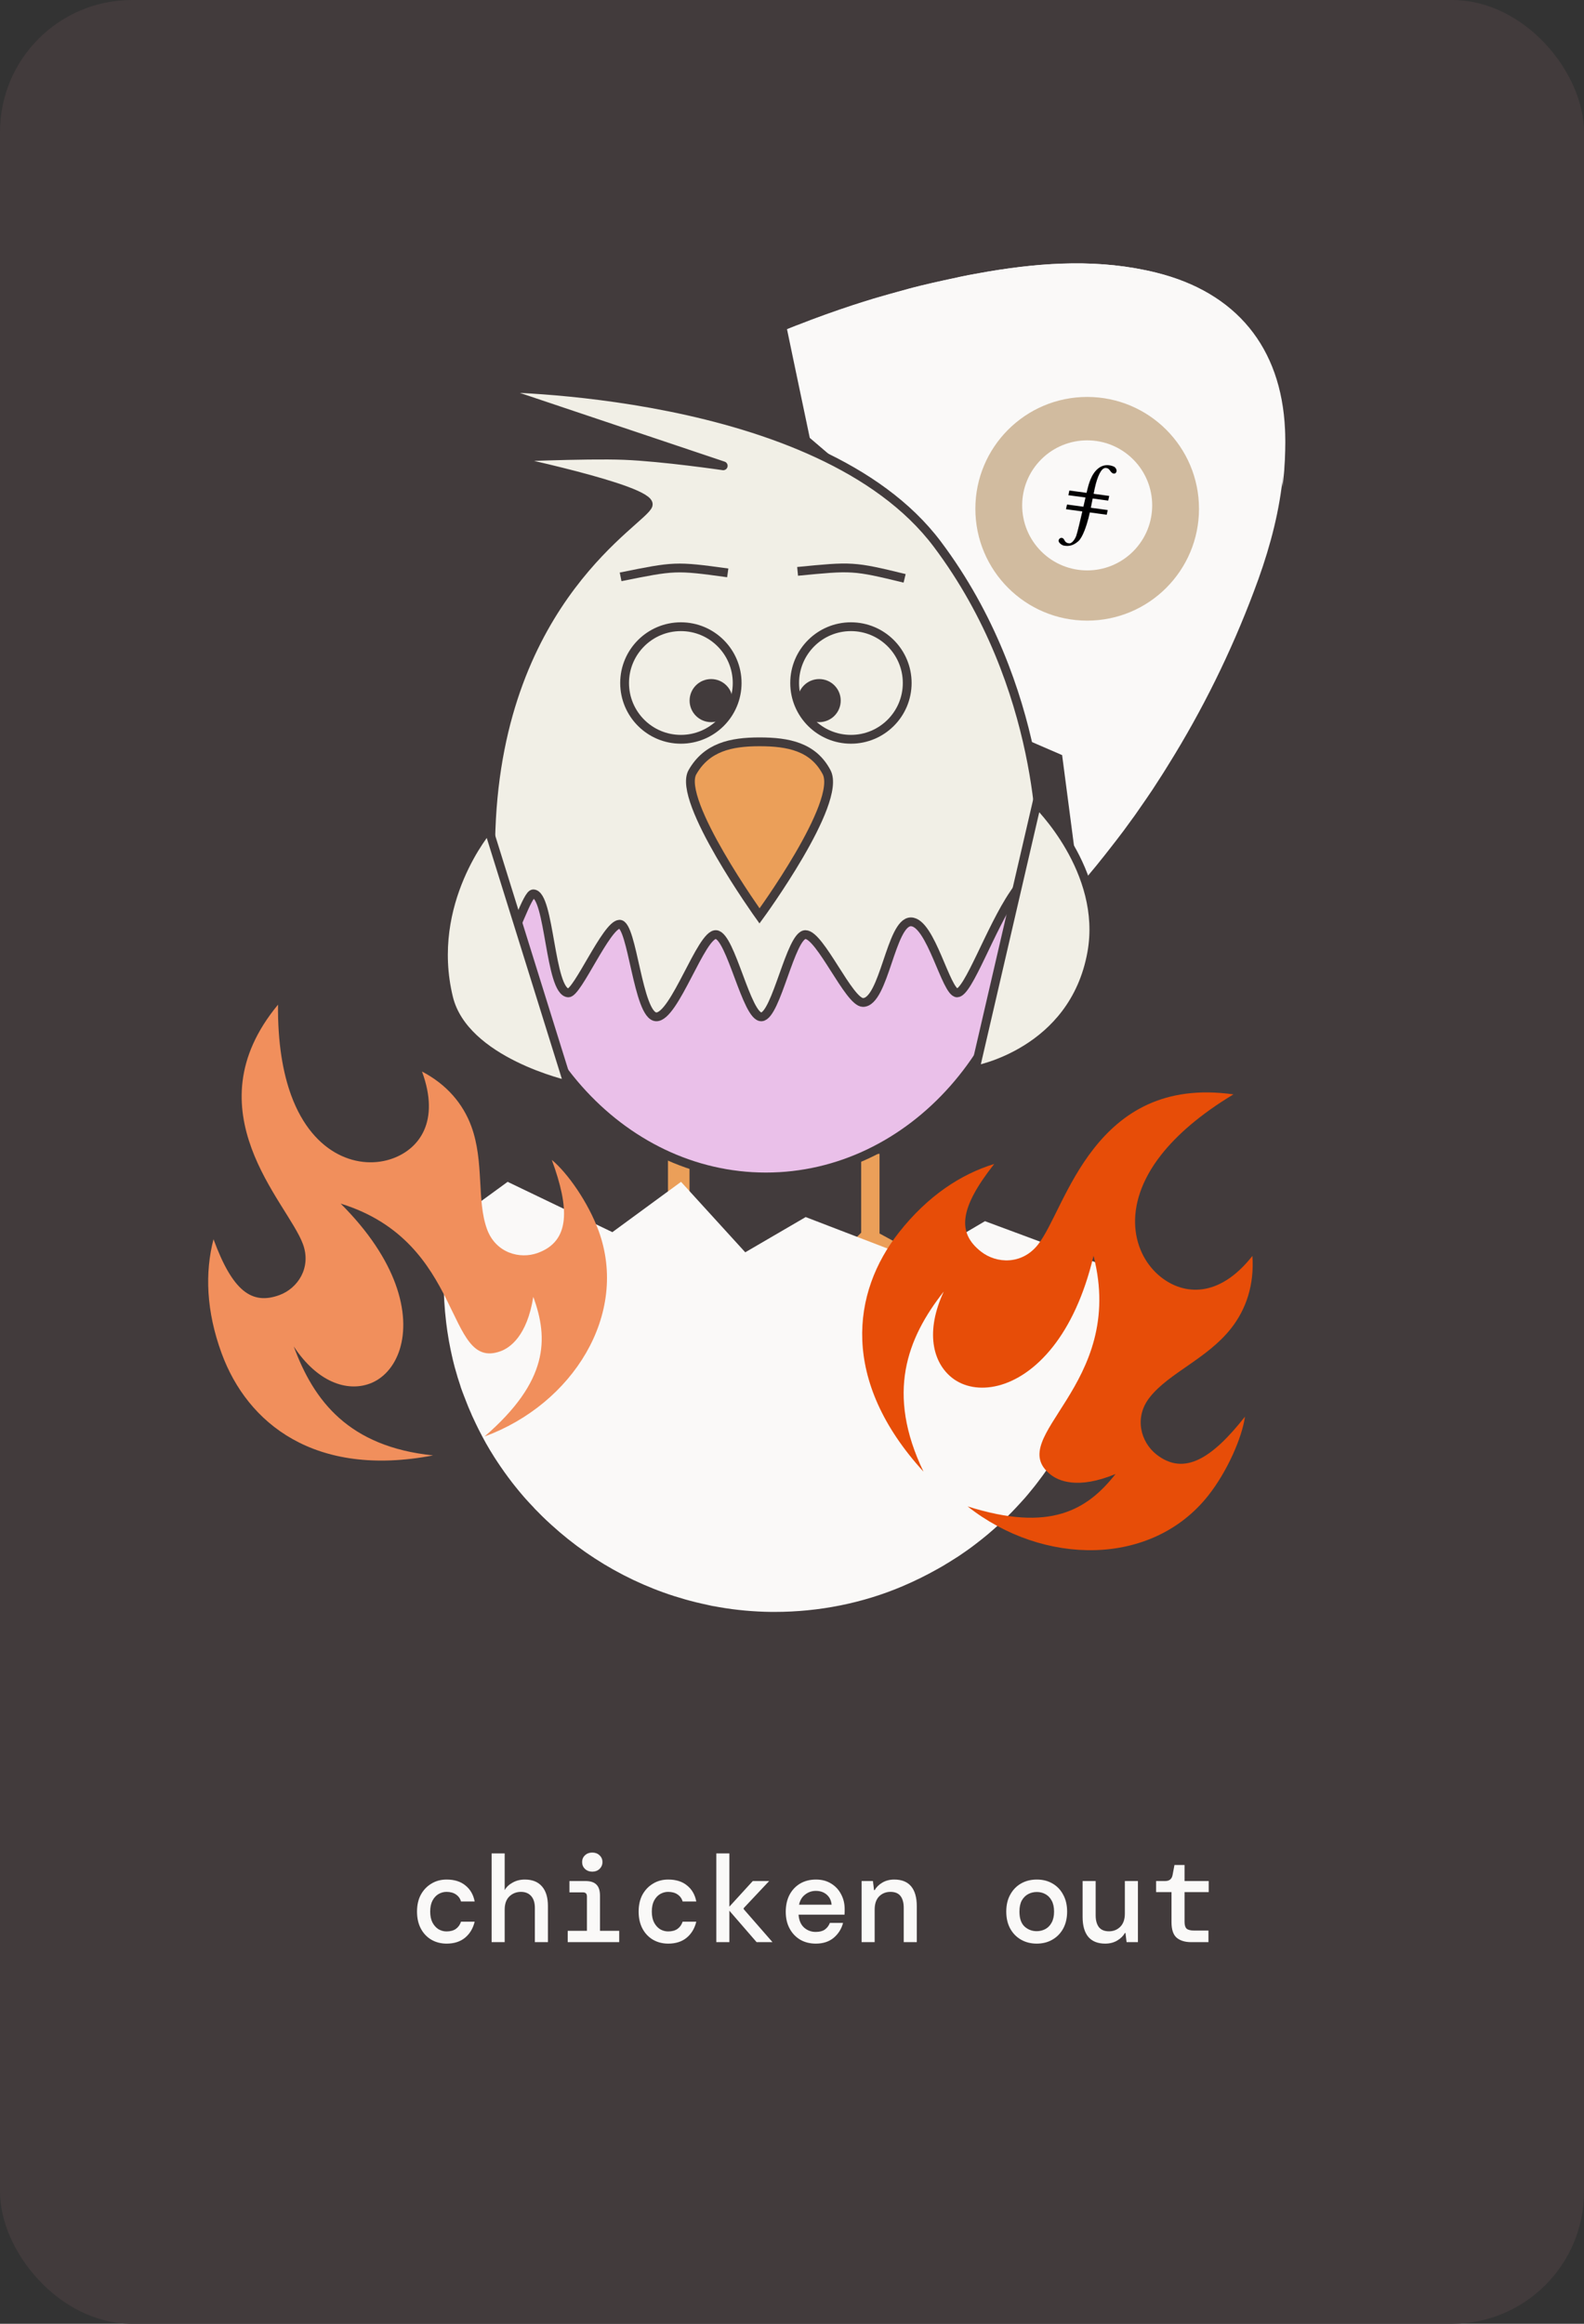 <svg width="180" height="264" viewBox="0 0 180 264" fill="none" xmlns="http://www.w3.org/2000/svg">
  <rect x="0" y="0" width="180" height="264" fill="#333333" stroke="none"/>
  <rect width="180" height="264" rx="15" fill="#423B3C" />
  <path
    d="M122.641 100.684C122.459 99.287 122.269 97.881 122.096 96.477C121.63 92.908 121.164 89.339 120.696 85.786C115.953 83.729 111.202 81.679 106.459 79.622C105.835 75.058 105.209 70.512 104.584 65.948L103.224 59.319L92.02 49.747L90.076 40.49L89.432 37.396C89.688 37.294 89.943 37.193 90.199 37.091C90.358 37.022 90.525 36.963 90.692 36.903C92.764 36.085 94.863 35.338 96.974 34.643C97.158 34.586 97.342 34.528 97.526 34.47L97.535 34.462C97.719 34.404 97.902 34.347 98.086 34.289C98.471 34.175 98.856 34.044 99.241 33.93C99.467 33.868 99.686 33.797 99.913 33.735C100.611 33.534 101.31 33.333 102.016 33.142C102.207 33.093 102.391 33.035 102.582 32.987C102.757 32.936 102.948 32.888 103.123 32.838C103.149 32.832 103.158 32.824 103.184 32.818C103.359 32.768 103.541 32.727 103.716 32.677C104.299 32.524 104.89 32.38 105.489 32.245C105.645 32.21 105.794 32.166 105.941 32.138C105.984 32.134 106.019 32.121 106.071 32.109C106.236 32.066 106.409 32.033 106.566 31.998C106.757 31.949 106.947 31.918 107.139 31.869C107.321 31.828 107.503 31.787 107.702 31.748C107.711 31.741 107.719 31.75 107.728 31.742C107.91 31.701 108.11 31.662 108.292 31.621C108.474 31.58 108.673 31.541 108.855 31.5C108.865 31.492 108.882 31.494 108.891 31.486C109.073 31.445 109.263 31.414 109.445 31.373C109.644 31.334 109.834 31.302 110.026 31.253C110.13 31.23 110.242 31.216 110.337 31.2C110.493 31.165 110.648 31.147 110.804 31.112C111.314 31.019 111.841 30.928 112.351 30.836C118.662 29.787 124.999 29.404 131.325 30.967C140.389 33.21 145.518 39.45 145.941 48.773C145.951 48.953 145.951 49.14 145.961 49.319C145.958 49.353 145.964 49.379 145.961 49.413C145.961 49.6 145.971 49.78 145.971 49.967C145.98 50.164 145.971 50.358 145.97 50.562C145.97 50.562 145.977 50.572 145.968 50.579C145.969 50.766 145.961 50.944 145.962 51.131C145.956 51.386 145.949 51.658 145.934 51.92C145.935 52.013 145.926 52.114 145.926 52.208C145.918 52.292 145.919 52.386 145.911 52.47C145.907 52.614 145.893 52.766 145.88 52.918C145.871 53.019 145.871 53.113 145.862 53.214C145.865 53.274 145.852 53.332 145.855 53.392C145.846 53.493 145.838 53.577 145.829 53.678C145.803 53.982 145.768 54.276 145.741 54.58C145.724 54.671 145.715 54.773 145.708 54.857C145.702 54.924 145.688 54.982 145.682 55.05C145.673 55.151 145.657 55.243 145.639 55.352C145.1 59.405 143.952 63.337 142.488 67.186C139.872 74.141 136.618 80.716 132.761 86.898C132.622 87.122 132.483 87.346 132.344 87.57C132.254 87.722 132.147 87.873 132.057 88.025C131.701 88.585 131.336 89.151 130.973 89.701C130.727 90.076 130.474 90.441 130.229 90.799C130.102 90.982 129.976 91.165 129.849 91.347C129.595 91.713 129.342 92.078 129.088 92.444C128.961 92.626 128.835 92.809 128.7 92.982C128.058 93.887 127.392 94.78 126.711 95.655C126.711 95.655 126.711 95.655 126.702 95.662C126.567 95.836 126.433 96.009 126.298 96.182C126.164 96.356 126.02 96.537 125.886 96.71C125.608 97.065 125.339 97.412 125.053 97.757C125.033 97.789 125.005 97.811 124.986 97.843C124.727 98.166 124.478 98.481 124.212 98.794C124.212 98.794 124.212 98.794 124.203 98.801C123.783 99.32 123.346 99.837 122.901 100.344C122.831 100.465 122.736 100.574 122.641 100.684Z"
    fill="#FAF9F8" />
  <path
    d="M145.732 55.356C145.771 54.339 145.769 53.31 145.733 52.276C145.308 42.951 140.187 36.702 131.111 34.465C124.784 32.9 118.445 33.282 112.133 34.331C104.525 35.605 97.21 37.699 90.147 40.492L89.503 37.397C89.758 37.296 90.014 37.194 90.27 37.093C90.429 37.024 90.596 36.964 90.763 36.905C92.835 36.087 94.934 35.34 97.046 34.645C97.23 34.587 97.414 34.53 97.598 34.472L97.607 34.464C97.791 34.406 97.975 34.349 98.158 34.291C98.543 34.177 98.929 34.046 99.313 33.932C99.54 33.87 99.759 33.799 99.986 33.737C100.684 33.536 101.382 33.335 102.088 33.144C102.28 33.095 102.464 33.037 102.655 32.989C102.83 32.939 103.021 32.89 103.196 32.84C103.222 32.834 103.231 32.826 103.257 32.821C103.432 32.77 103.614 32.729 103.789 32.679C104.372 32.526 104.963 32.382 105.562 32.248C105.719 32.213 105.867 32.168 106.014 32.141C106.057 32.137 106.092 32.123 106.145 32.111C106.31 32.069 106.483 32.035 106.639 32C106.831 31.952 107.021 31.92 107.212 31.872C107.395 31.831 107.577 31.79 107.776 31.751C107.785 31.743 107.793 31.752 107.802 31.745C107.984 31.704 108.184 31.665 108.366 31.624C108.548 31.583 108.747 31.543 108.93 31.503C108.939 31.495 108.956 31.497 108.965 31.489C109.147 31.448 109.337 31.416 109.519 31.375C109.718 31.336 109.908 31.305 110.1 31.256C110.204 31.233 110.316 31.219 110.411 31.203C110.567 31.168 110.722 31.149 110.878 31.114C111.388 31.022 111.915 30.931 112.426 30.838C118.738 29.79 125.076 29.408 131.403 30.973C140.47 33.217 145.6 39.458 146.025 48.784C146.035 48.964 146.035 49.151 146.045 49.331C146.042 49.364 146.048 49.39 146.045 49.424C146.046 49.611 146.055 49.791 146.056 49.978C146.064 50.175 146.055 50.37 146.054 50.574C146.054 50.574 146.062 50.583 146.052 50.59C146.053 50.778 146.046 50.956 146.046 51.143C146.04 51.398 146.033 51.669 146.019 51.931C146.019 52.025 146.01 52.126 146.01 52.22C146.003 52.304 146.003 52.398 145.995 52.482C145.991 52.626 145.978 52.778 145.964 52.93C145.955 53.031 145.956 53.124 145.947 53.226C145.95 53.285 145.936 53.344 145.939 53.404C145.93 53.505 145.923 53.589 145.914 53.69C145.887 53.994 145.853 54.288 145.826 54.592C145.809 54.684 145.8 54.785 145.793 54.869C145.787 54.936 145.773 54.995 145.767 55.062C145.758 55.163 145.741 55.255 145.732 55.356Z"
    fill="#FAF9F8" />
  <path
    d="M50.748 220.811C50.104 220.811 49.525 220.662 49.012 220.363C48.508 220.064 48.111 219.644 47.822 219.103C47.532 218.552 47.388 217.908 47.388 217.171C47.388 216.434 47.532 215.794 47.822 215.253C48.12 214.712 48.522 214.292 49.026 213.993C49.53 213.685 50.104 213.531 50.748 213.531C51.635 213.531 52.349 213.755 52.89 214.203C53.441 214.642 53.791 215.248 53.94 216.023H52.386C52.292 215.687 52.101 215.421 51.812 215.225C51.532 215.029 51.172 214.931 50.734 214.931C50.416 214.931 50.113 215.015 49.824 215.183C49.544 215.351 49.315 215.603 49.138 215.939C48.97 216.266 48.886 216.676 48.886 217.171C48.886 217.656 48.97 218.067 49.138 218.403C49.315 218.739 49.544 218.996 49.824 219.173C50.113 219.341 50.416 219.425 50.734 219.425C51.182 219.425 51.541 219.327 51.812 219.131C52.083 218.935 52.274 218.664 52.386 218.319H53.94C53.753 219.084 53.389 219.691 52.848 220.139C52.306 220.587 51.606 220.811 50.748 220.811ZM55.866 220.643V210.563H57.35V214.735C57.537 214.39 57.836 214.105 58.246 213.881C58.657 213.648 59.119 213.531 59.632 213.531C60.491 213.531 61.144 213.792 61.592 214.315C62.04 214.828 62.264 215.57 62.264 216.541V220.643H60.78V216.751C60.78 216.172 60.64 215.724 60.36 215.407C60.08 215.09 59.693 214.931 59.198 214.931C58.685 214.931 58.246 215.104 57.882 215.449C57.528 215.794 57.35 216.294 57.35 216.947V220.643H55.866ZM67.299 212.635C66.972 212.635 66.697 212.532 66.473 212.327C66.258 212.112 66.151 211.851 66.151 211.543C66.151 211.235 66.258 210.978 66.473 210.773C66.697 210.568 66.972 210.465 67.299 210.465C67.635 210.465 67.91 210.568 68.125 210.773C68.349 210.978 68.461 211.235 68.461 211.543C68.461 211.851 68.349 212.112 68.125 212.327C67.91 212.532 67.635 212.635 67.299 212.635ZM64.513 220.643V219.355H66.697V215.449C66.697 215.141 66.548 214.987 66.249 214.987H64.709V213.699H66.515C67.094 213.699 67.514 213.834 67.775 214.105C68.046 214.366 68.181 214.786 68.181 215.365V219.355H70.365V220.643H64.513ZM75.931 220.811C75.287 220.811 74.709 220.662 74.195 220.363C73.692 220.064 73.295 219.644 73.005 219.103C72.716 218.552 72.572 217.908 72.572 217.171C72.572 216.434 72.716 215.794 73.005 215.253C73.304 214.712 73.706 214.292 74.21 213.993C74.713 213.685 75.287 213.531 75.931 213.531C76.818 213.531 77.532 213.755 78.073 214.203C78.624 214.642 78.974 215.248 79.124 216.023H77.57C77.476 215.687 77.285 215.421 76.996 215.225C76.716 215.029 76.356 214.931 75.918 214.931C75.6 214.931 75.297 215.015 75.007 215.183C74.728 215.351 74.499 215.603 74.322 215.939C74.153 216.266 74.07 216.676 74.07 217.171C74.07 217.656 74.153 218.067 74.322 218.403C74.499 218.739 74.728 218.996 75.007 219.173C75.297 219.341 75.6 219.425 75.918 219.425C76.365 219.425 76.725 219.327 76.996 219.131C77.266 218.935 77.457 218.664 77.57 218.319H79.124C78.937 219.084 78.573 219.691 78.031 220.139C77.49 220.587 76.79 220.811 75.931 220.811ZM81.4 220.643V210.563H82.884V216.611L85.544 213.699H87.406L84.508 216.779V216.891L87.784 220.643H85.978L82.884 217.073V220.643H81.4ZM92.707 220.811C92.034 220.811 91.442 220.662 90.928 220.363C90.415 220.055 90.014 219.63 89.725 219.089C89.435 218.548 89.29 217.918 89.29 217.199C89.29 216.471 89.43 215.832 89.71 215.281C90 214.73 90.401 214.301 90.915 213.993C91.437 213.685 92.039 213.531 92.721 213.531C93.392 213.531 93.971 213.685 94.457 213.993C94.942 214.292 95.315 214.693 95.576 215.197C95.847 215.701 95.983 216.256 95.983 216.863C95.983 216.956 95.983 217.059 95.983 217.171C95.983 217.274 95.978 217.39 95.969 217.521H90.746C90.793 218.165 91.003 218.655 91.376 218.991C91.75 219.318 92.189 219.481 92.692 219.481C93.131 219.481 93.477 219.392 93.728 219.215C93.99 219.028 94.181 218.776 94.302 218.459H95.8C95.632 219.122 95.282 219.682 94.751 220.139C94.219 220.587 93.537 220.811 92.707 220.811ZM92.707 214.819C92.249 214.819 91.843 214.959 91.489 215.239C91.134 215.51 90.905 215.892 90.802 216.387H94.499C94.461 215.92 94.279 215.542 93.953 215.253C93.626 214.964 93.21 214.819 92.707 214.819ZM97.909 220.643V213.699H99.197L99.323 214.735H99.393C99.58 214.399 99.869 214.114 100.261 213.881C100.653 213.648 101.106 213.531 101.619 213.531C102.468 213.531 103.108 213.788 103.537 214.301C103.966 214.814 104.181 215.57 104.181 216.569V220.643H102.697V216.751C102.697 216.172 102.576 215.724 102.333 215.407C102.09 215.09 101.708 214.931 101.185 214.931C100.672 214.931 100.242 215.104 99.897 215.449C99.561 215.794 99.393 216.294 99.393 216.947V220.643H97.909ZM117.806 220.811C117.143 220.811 116.551 220.662 116.028 220.363C115.505 220.064 115.095 219.644 114.796 219.103C114.497 218.552 114.348 217.908 114.348 217.171C114.348 216.434 114.497 215.794 114.796 215.253C115.095 214.702 115.505 214.278 116.028 213.979C116.551 213.68 117.148 213.531 117.82 213.531C118.492 213.531 119.085 213.68 119.598 213.979C120.121 214.278 120.527 214.702 120.816 215.253C121.115 215.794 121.264 216.434 121.264 217.171C121.264 217.908 121.115 218.552 120.816 219.103C120.517 219.644 120.107 220.064 119.584 220.363C119.071 220.662 118.478 220.811 117.806 220.811ZM117.806 219.397C118.161 219.397 118.487 219.318 118.786 219.159C119.085 219 119.323 218.758 119.5 218.431C119.687 218.095 119.78 217.675 119.78 217.171C119.78 216.658 119.687 216.238 119.5 215.911C119.323 215.584 119.085 215.342 118.786 215.183C118.497 215.024 118.175 214.945 117.82 214.945C117.465 214.945 117.139 215.024 116.84 215.183C116.541 215.342 116.299 215.584 116.112 215.911C115.935 216.238 115.846 216.658 115.846 217.171C115.846 217.936 116.037 218.501 116.42 218.865C116.812 219.22 117.274 219.397 117.806 219.397ZM125.585 220.811C124.745 220.811 124.105 220.554 123.667 220.041C123.237 219.518 123.023 218.762 123.023 217.773V213.699H124.507V217.591C124.507 218.16 124.628 218.608 124.871 218.935C125.123 219.252 125.505 219.411 126.019 219.411C126.532 219.411 126.961 219.238 127.307 218.893C127.652 218.548 127.825 218.048 127.825 217.395V213.699H129.309V220.643H128.021L127.895 219.607H127.825C127.638 219.943 127.349 220.228 126.957 220.461C126.565 220.694 126.107 220.811 125.585 220.811ZM135.351 220.643C134.67 220.643 134.129 220.48 133.727 220.153C133.326 219.817 133.125 219.224 133.125 218.375V214.959H131.375V213.699H132.411C132.887 213.699 133.167 213.466 133.251 212.999L133.461 211.879H134.609V213.699H137.353V214.959H134.609V218.347C134.609 218.711 134.689 218.968 134.847 219.117C135.015 219.257 135.3 219.327 135.701 219.327H137.325V220.643H135.351Z"
    fill="#FAF9F8" />
  <path
    d="M75.407 139.836V130.582L78.854 132.215V139.836L84.116 145.461L78.854 143.465L72.322 149.453L73.955 143.465L64.519 145.461L75.407 139.836Z"
    fill="#EB9F59" />
  <path
    d="M97.362 143.465L91.737 145.461L97.362 139.836V130.582H100.447V139.836L110.79 145.461L102.806 143.465L103.713 149.453L97.362 143.465Z"
    fill="#EB9F59" />
  <path
    d="M75.407 139.836V130.582L78.854 132.215V139.836L84.116 145.461L78.854 143.465L72.322 149.453L73.955 143.465L64.519 145.461L75.407 139.836Z"
    stroke="#423B3C" />
  <path
    d="M97.362 143.465L91.737 145.461L97.362 139.836V130.582H100.447V139.836L110.79 145.461L102.806 143.465L103.713 149.453L97.362 143.465Z"
    stroke="#423B3C" />
  <path
    d="M117.195 99.553C117.195 118.477 103.636 133.711 87.035 133.711C70.434 133.711 56.875 118.477 56.875 99.553C56.875 80.629 70.434 65.396 87.035 65.396C103.636 65.396 117.195 80.629 117.195 99.553Z"
    fill="#EAC0E9" stroke="#423B3C" />
  <path
    d="M55.8 94.201C56.782 67.799 73.2 59.135 73.658 57.365C74.115 55.596 56.782 52.013 56.782 52.013C56.782 52.013 66.544 51.565 70.935 51.74C75.349 51.917 82.185 52.92 82.185 52.92L55.693 44.029C55.693 44.029 93.109 44.002 106.504 61.811C118.777 78.129 118.31 96.832 118.31 96.832C118.31 96.832 117.498 98.192 115.214 101.549C112.534 105.488 110.036 112.778 108.77 112.799C107.504 112.82 105.785 104.727 103.508 104.727C101.231 104.727 100.481 113.888 98.064 113.888C96.481 113.888 93.2 106.178 91.528 106.178C89.856 106.178 88.222 115.401 86.54 115.521C84.858 115.641 83.054 106.311 81.371 106.178C79.688 106.045 76.65 115.606 74.564 115.521C72.479 115.436 71.872 104.922 70.391 105.001C68.909 105.08 65.607 112.847 64.584 112.799C62.46 112.7 62.481 101.549 60.592 101.549C59.231 101.549 54.817 120.602 55.8 94.201Z"
    fill="#F1EFE6" stroke="#423B3C" stroke-linejoin="round" />
  <path
    d="M124.066 108.243C125.751 98.9 117.819 91.257 117.819 91.257L110.79 121.581C110.79 121.581 122.017 119.61 124.066 108.243Z"
    fill="#F1EFE6" stroke="#423B3C" />
  <path
    d="M50.975 113.352C48.331 102.47 55.503 94.133 55.503 94.133L64.593 123.281C64.593 123.281 52.751 120.658 50.975 113.352Z"
    fill="#F1EFE6" stroke="#423B3C" />
  <path
    d="M78.688 87.725C76.873 90.9 86.309 104.055 86.309 104.055C86.309 104.055 95.744 91.172 93.93 87.725C92.408 84.834 89.575 84.277 86.309 84.277C83.042 84.277 80.308 84.888 78.688 87.725Z"
    fill="#EB9F59" stroke="#423B3C" />
  <circle cx="96.697" cy="77.594" r="6.395" fill="#F1EFE6" stroke="#423B3C" />
  <circle cx="93.089" cy="79.594" r="2.447" fill="#423B3C" />
  <circle cx="77.373" cy="77.594" r="6.395" fill="#F1EFE6" stroke="#423B3C" />
  <circle cx="80.811" cy="79.594" r="2.447" fill="#423B3C" />
  <path
    d="M125.639 144.836C125.663 147.388 125.447 149.893 125.004 152.314C124.956 152.554 124.908 152.793 124.86 153.045C124.812 153.285 124.764 153.524 124.704 153.776C124.464 154.855 124.177 155.921 123.841 156.976C123.733 157.335 123.613 157.695 123.482 158.043C123.398 158.282 123.314 158.51 123.23 158.75C123.146 158.989 123.05 159.217 122.966 159.445C122.87 159.672 122.787 159.912 122.691 160.14C122.595 160.368 122.499 160.595 122.391 160.823C122.091 161.506 121.768 162.177 121.432 162.848C121.264 163.184 121.085 163.508 120.905 163.831C120.845 163.939 120.785 164.047 120.725 164.155C120.605 164.37 120.474 164.586 120.354 164.802C120.294 164.91 120.222 165.018 120.162 165.125C120.03 165.341 119.898 165.545 119.766 165.761C119.635 165.964 119.503 166.18 119.359 166.384C119.227 166.588 119.083 166.791 118.939 166.995C118.796 167.199 118.652 167.403 118.508 167.606C118.304 167.882 118.101 168.158 117.897 168.421C117.693 168.697 117.477 168.961 117.262 169.224C117.118 169.404 116.974 169.572 116.83 169.751C116.686 169.931 116.531 170.099 116.387 170.267C116.231 170.435 116.087 170.602 115.931 170.77C115.776 170.938 115.62 171.106 115.464 171.274C115.308 171.441 115.152 171.609 114.997 171.765C114.913 171.849 114.841 171.933 114.757 172.005C114.661 172.112 114.553 172.208 114.457 172.304C114.146 172.604 113.846 172.903 113.522 173.191C113.103 173.575 112.672 173.958 112.228 174.33C111.785 174.701 111.329 175.061 110.874 175.408C110.598 175.624 110.323 175.828 110.035 176.031C109.939 176.103 109.843 176.163 109.747 176.235C109.556 176.367 109.364 176.499 109.172 176.631C108.98 176.762 108.789 176.894 108.585 177.014C108.093 177.338 107.59 177.637 107.087 177.937C106.883 178.057 106.679 178.177 106.476 178.285C105.241 178.98 103.947 179.615 102.604 180.19C98.05 182.132 93.065 183.126 88.019 183.126C88.019 183.126 87.983 183.126 87.923 183.126C87.863 183.126 87.78 183.126 87.66 183.126C85.646 183.102 83.669 182.923 81.739 182.587C81.715 182.587 81.703 182.575 81.679 182.575C81.584 182.563 81.5 182.539 81.404 182.527C81.392 182.527 81.368 182.527 81.356 182.515C81.26 182.503 81.164 182.479 81.068 182.467C81.068 182.467 81.068 182.467 81.056 182.467C80.912 182.443 80.781 182.419 80.649 182.383C80.541 182.359 80.433 182.335 80.325 182.311C73.638 180.909 67.562 177.709 62.66 173.239C62.564 173.143 62.456 173.059 62.36 172.963C62.264 172.867 62.157 172.784 62.061 172.688C61.737 172.376 61.413 172.065 61.102 171.741C61.03 171.669 60.97 171.609 60.898 171.537C60.802 171.441 60.706 171.345 60.623 171.238C60.551 171.166 60.479 171.082 60.407 171.01C60.347 170.938 60.275 170.866 60.215 170.806C60.155 170.746 60.107 170.686 60.047 170.626C59.963 170.53 59.879 170.435 59.796 170.351C59.796 170.351 59.796 170.339 59.784 170.339C59.7 170.243 59.604 170.135 59.52 170.039C59.364 169.859 59.196 169.668 59.041 169.476C58.957 169.368 58.861 169.26 58.777 169.152C58.693 169.044 58.609 168.937 58.525 168.841C58.417 168.709 58.309 168.565 58.202 168.433C57.89 168.026 57.578 167.606 57.279 167.187C57.255 167.151 57.231 167.115 57.207 167.079C56.979 166.767 56.764 166.444 56.548 166.12C56.476 166 56.392 165.892 56.32 165.773C56.26 165.677 56.188 165.569 56.128 165.473C55.817 164.982 55.517 164.49 55.229 163.975C55.157 163.855 55.098 163.735 55.026 163.603C54.942 163.46 54.858 163.304 54.786 163.16C54.738 163.064 54.678 162.956 54.63 162.86C54.57 162.741 54.498 162.609 54.438 162.489C54.379 162.369 54.319 162.249 54.259 162.129C54.199 161.997 54.127 161.866 54.067 161.734C54.007 161.602 53.947 161.482 53.887 161.35C53.827 161.218 53.767 161.099 53.707 160.967C53.648 160.835 53.587 160.715 53.54 160.583C53.48 160.451 53.432 160.32 53.372 160.2C53.312 160.068 53.264 159.936 53.204 159.804C53.156 159.672 53.096 159.541 53.048 159.409C53 159.277 52.94 159.145 52.892 159.013C52.844 158.881 52.797 158.75 52.737 158.618C52.689 158.486 52.641 158.366 52.593 158.234C52.593 158.222 52.581 158.222 52.581 158.21C52.533 158.079 52.485 157.947 52.437 157.815C52.389 157.683 52.341 157.551 52.305 157.407C52.221 157.132 52.125 156.868 52.041 156.592C51.994 156.461 51.958 156.317 51.922 156.185C51.886 156.053 51.838 155.909 51.802 155.777C51.766 155.634 51.73 155.502 51.682 155.358C51.646 155.214 51.61 155.082 51.574 154.939C51.538 154.807 51.514 154.687 51.478 154.555C51.478 154.543 51.466 154.519 51.466 154.507C51.37 154.088 51.275 153.68 51.191 153.261C51.167 153.117 51.131 152.973 51.107 152.829C51.083 152.685 51.047 152.542 51.023 152.398C51.011 152.302 50.987 152.206 50.975 152.11C50.867 151.487 50.771 150.864 50.699 150.229C50.508 148.623 50.412 147.017 50.412 145.423C50.412 145.231 50.412 145.039 50.412 144.848C50.412 144.716 50.412 144.584 50.424 144.452C50.424 144.236 50.436 144.009 50.448 143.793C50.448 143.697 50.46 143.601 50.46 143.505C50.46 143.421 50.471 143.337 50.471 143.254C50.471 143.146 50.483 143.038 50.483 142.93C50.483 142.858 50.495 142.786 50.495 142.726C50.508 142.594 50.508 142.463 50.52 142.343C50.532 142.223 50.532 142.103 50.544 141.971C50.555 141.791 50.567 141.624 50.579 141.444C50.603 141.228 50.615 141.012 50.639 140.797C50.651 140.737 50.651 140.665 50.663 140.605C50.675 140.533 50.675 140.449 50.687 140.365C50.723 139.994 50.771 139.622 50.819 139.263L54.067 136.902L57.686 134.265L69.587 139.982L77.389 134.265L84.688 142.271L91.555 138.268L104.366 143.194L111.928 138.735L119.323 141.48L125.567 143.805C125.579 144.045 125.579 144.272 125.591 144.512C125.639 144.596 125.639 144.716 125.639 144.836Z"
    fill="#FAF9F8" />
  <path
    d="M136.749 57.802C136.749 65.096 130.837 71.008 123.543 71.008C116.25 71.008 110.337 65.096 110.337 57.802C110.337 50.509 116.25 44.596 123.543 44.596C130.837 44.596 136.749 50.509 136.749 57.802Z"
    fill="#D1BB9F" stroke="#FAF9F8" />
  <path
    d="M128.414 52.544C131.104 55.234 131.104 59.596 128.414 62.286C125.724 64.976 121.363 64.976 118.673 62.286C115.983 59.596 115.983 55.234 118.673 52.544C121.363 49.854 125.724 49.854 128.414 52.544Z"
    fill="#FAF9F8" stroke="#FAF9F8" />
  <g clip-path="url(#clip0_709_2825)">
    <path
      d="M126.604 53.024C126.466 52.956 125.597 52.552 124.768 53.24C123.976 53.898 123.697 55.053 123.51 55.829C123.499 55.874 123.487 55.929 123.472 55.991L121.52 55.726L121.405 56.26L123.351 56.52C123.282 56.822 123.201 57.183 123.113 57.567L121.252 57.318L121.136 57.851L122.991 58.103C122.739 59.205 122.462 60.363 122.316 60.821C122.202 61.184 121.844 61.754 121.508 61.73C120.958 61.691 121.007 61.296 120.79 61.155C120.573 61.014 120.343 61.175 120.295 61.391C120.246 61.607 120.618 61.935 120.902 61.985C121.448 62.084 121.959 61.997 122.539 61.485C123.044 61.038 123.476 59.689 123.692 58.861C123.737 58.687 123.789 58.467 123.844 58.218L125.764 58.478L125.88 57.946L123.956 57.685C124.028 57.338 124.102 56.973 124.169 56.635L125.933 56.873L126.048 56.34L124.276 56.1C124.33 55.828 124.376 55.599 124.409 55.451C124.709 54.1 125.147 53.161 125.624 53.165C125.991 53.165 126.066 53.384 126.243 53.599C126.443 53.844 126.702 53.884 126.835 53.665C126.997 53.403 126.741 53.094 126.604 53.024Z"
      fill="black" />
  </g>
  <path d="M70.523 65.535C76.638 64.304 76.748 64.262 82.698 65.083" stroke="#423B3C" />
  <path d="M90.636 64.912C96.823 64.31 96.936 64.28 102.798 65.705" stroke="#423B3C" />
  <path
    d="M25.188 153.756C23.418 148.934 23.283 144.547 24.262 140.786C26.439 146.716 28.635 148.276 31.755 147.13C33.836 146.367 35.407 144.015 34.426 141.344C33.541 138.933 30.313 135.163 28.59 130.471C26.868 125.78 26.586 120.189 31.593 114.136C31.551 118.441 32.138 121.849 33.095 124.455C35.63 131.362 40.939 132.963 44.644 131.603C47.635 130.505 50.037 127.404 47.956 121.735C50.785 123.211 52.628 125.418 53.561 127.96C55.044 132 54.149 136.395 55.346 139.653C56.326 142.325 59.046 143.101 61.126 142.338C64.831 140.978 64.716 137.248 62.707 131.775C64.506 133.259 66.844 136.615 68.017 139.808C71.509 149.322 65.074 159.523 55.063 163.198C62.342 156.902 62.347 152.094 60.601 147.337C59.884 151.815 57.93 153.124 56.89 153.506C50.519 155.845 52.937 141.129 38.711 136.739C41.966 139.98 43.925 143.106 44.93 145.843C47.083 151.708 45.07 156.07 42.014 157.192C39.414 158.147 36.048 157.016 33.382 152.967C35.654 159.157 39.627 164.354 49.212 165.346C35.771 167.914 28.107 161.706 25.188 153.756Z"
    fill="#F18F5C" />
  <path
    d="M102.158 140.007C105.415 135.874 109.171 133.401 112.978 132.237C108.973 137.32 108.79 140.073 111.464 142.18C113.247 143.585 116.142 143.694 117.946 141.404C119.575 139.338 121.131 134.499 124.3 130.478C127.47 126.457 132.196 123.21 140.165 124.33C136.386 126.603 133.728 128.945 131.967 131.178C127.302 137.098 128.754 142.589 131.93 145.092C134.493 147.112 138.487 147.544 142.317 142.685C142.547 145.945 141.611 148.738 139.894 150.916C137.165 154.379 132.85 155.957 130.649 158.75C128.845 161.04 129.627 163.829 131.409 165.234C134.585 167.737 137.777 165.635 141.474 160.944C141.145 163.31 139.472 167.152 137.315 169.888C130.889 178.042 118.535 177.902 109.955 171.14C119.354 174.112 123.552 171.536 126.766 167.459C122.474 169.237 120.283 168.235 119.392 167.532C113.932 163.229 128.069 157.44 124.264 142.671C123.183 147.252 121.507 150.639 119.658 152.984C115.697 158.011 110.81 158.596 108.191 156.532C105.963 154.775 105.143 151.232 107.245 146.732C103.063 152.037 100.662 158.293 104.941 167.188C95.485 156.839 96.788 146.82 102.158 140.007Z"
    fill="#E74D08" />
  <defs>
    <clipPath id="clip0_709_2825">
      <rect width="11.106" height="11.106" fill="white" transform="translate(118.037 51.88)" />
    </clipPath>
  </defs>
</svg>